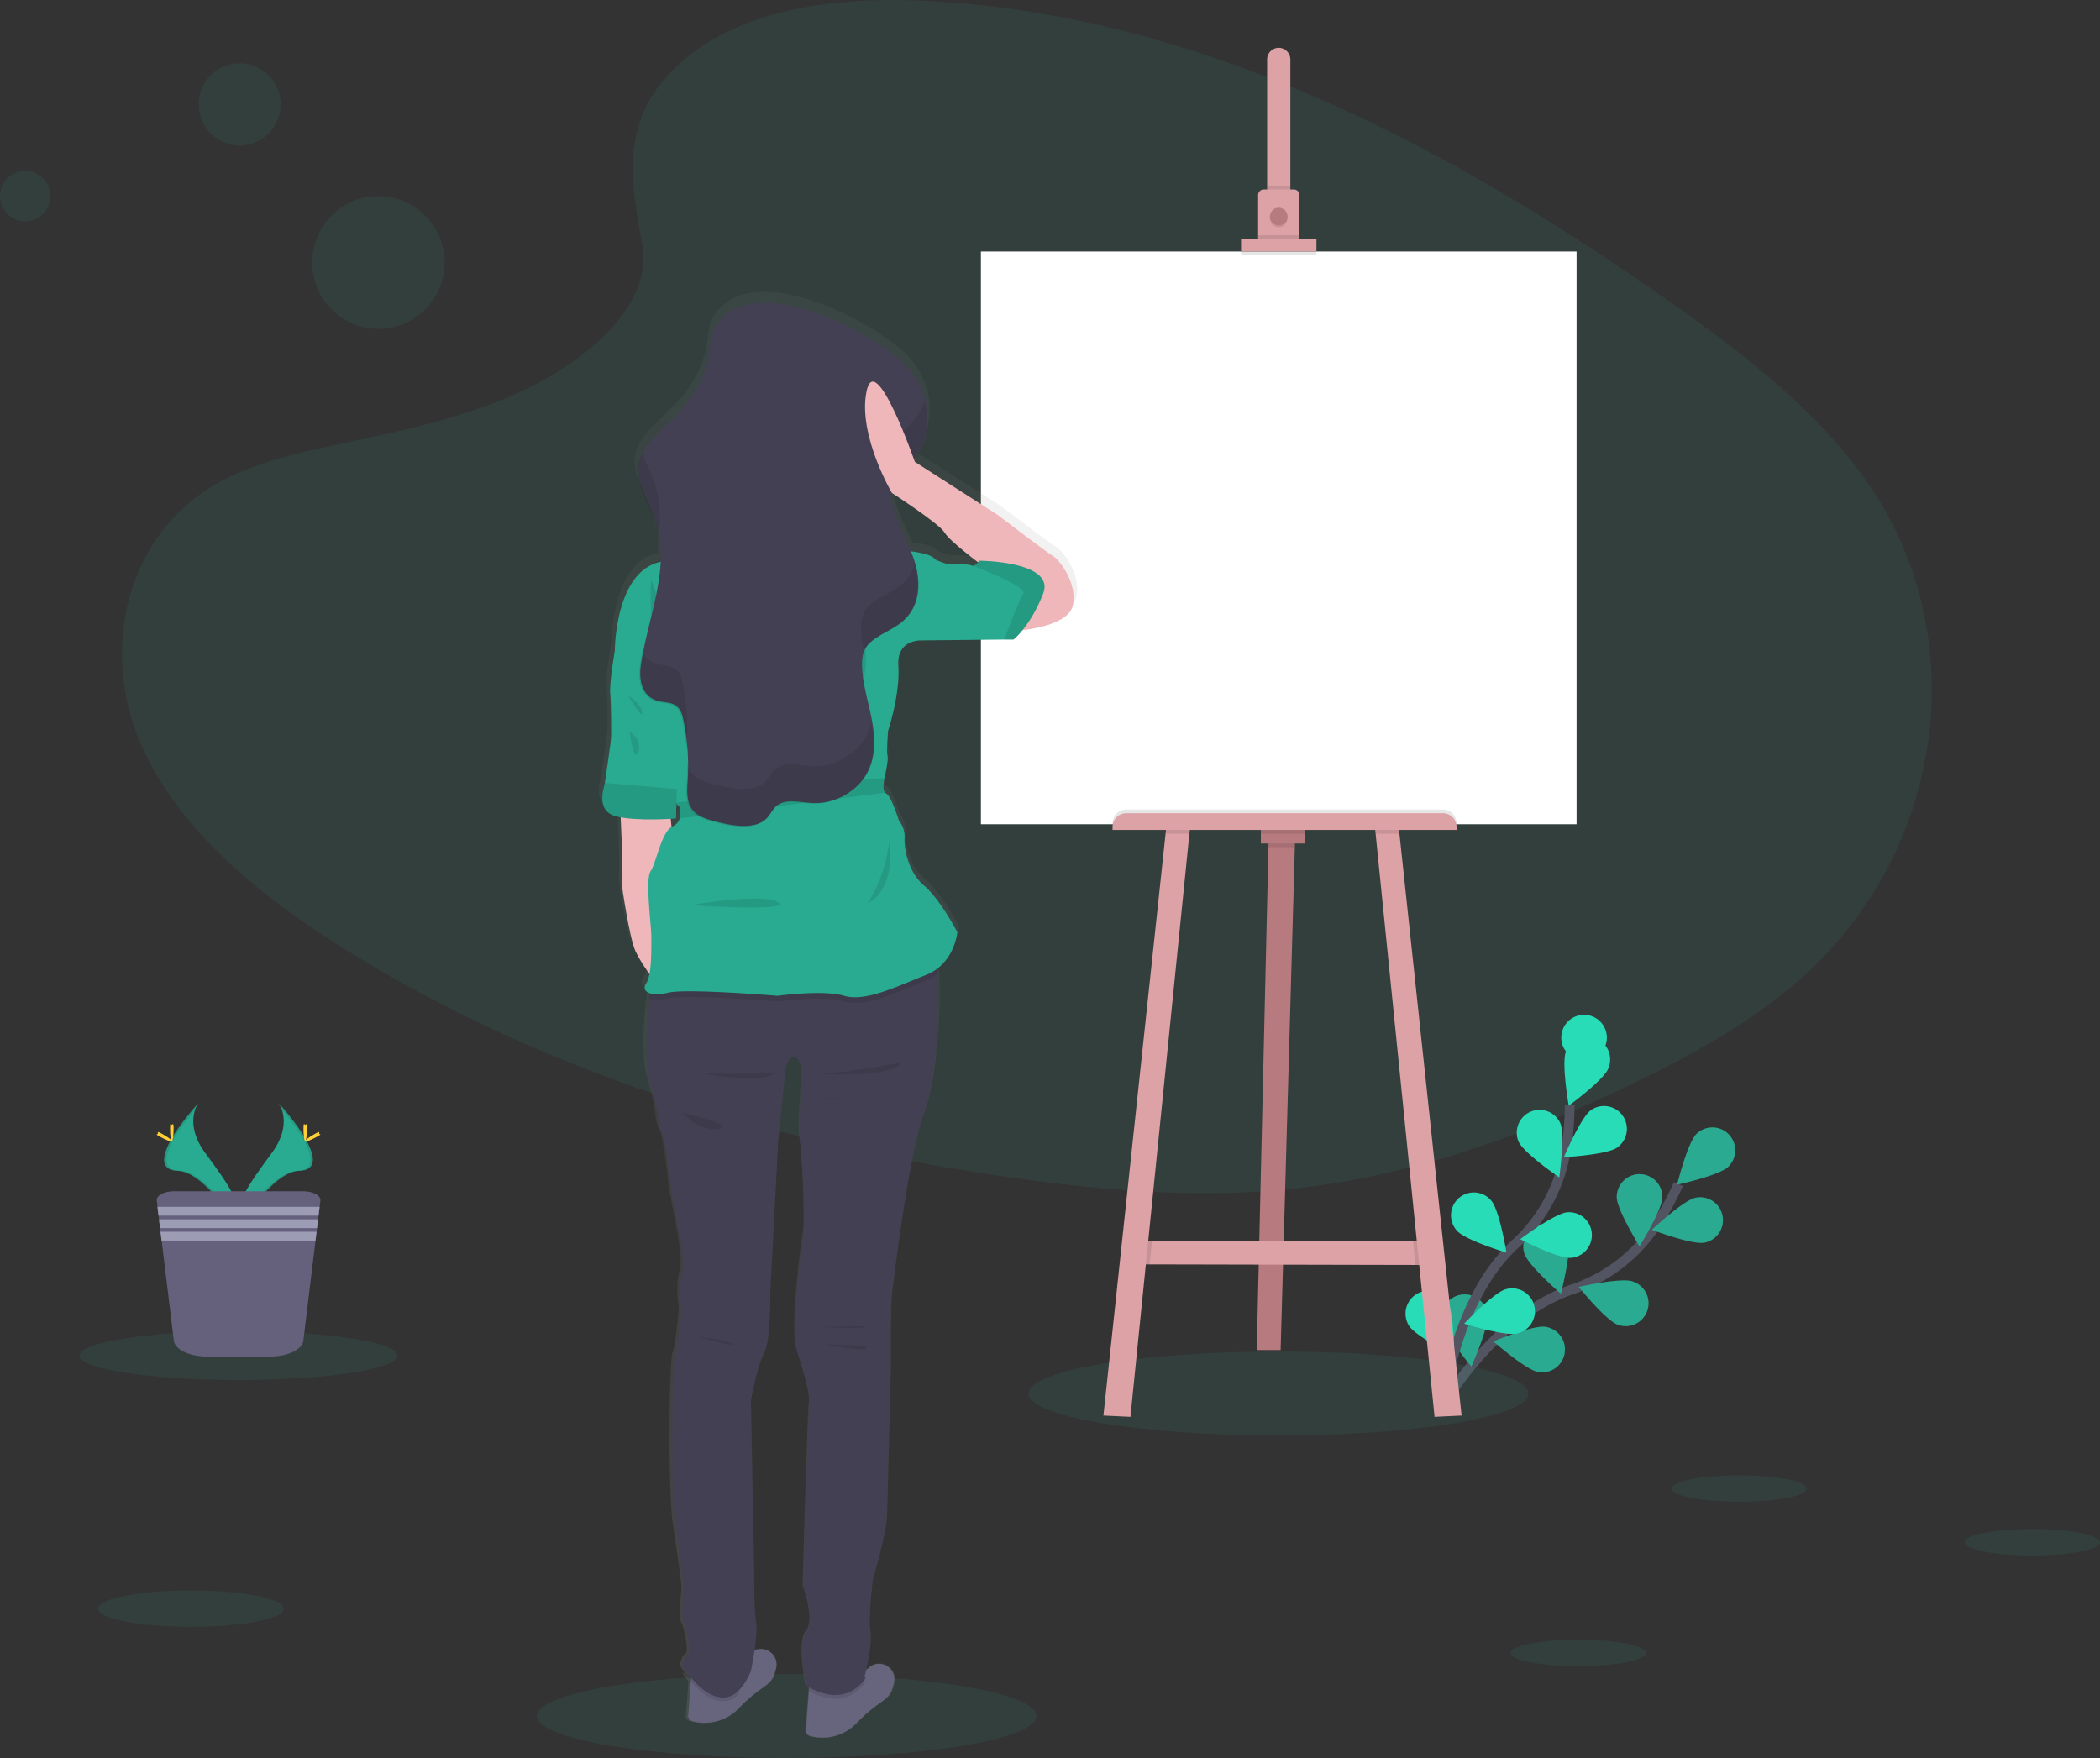 <svg width="215" height="180" viewBox="0 0 215 180" fill="none" xmlns="http://www.w3.org/2000/svg"><rect x="0" y="0" width="215" height="180" fill="#333333" stroke="none"/><path opacity=".1" fill-rule="evenodd" clip-rule="evenodd" d="M69.697 6.402C75.984.791 85.852-.36 94.835.087c28.215 1.407 53.682 15.065 75.713 30.517 7.976 5.592 15.828 11.62 21.004 19.323 10.546 15.68 7.412 37.401-7.24 50.319-4.987 4.394-11.031 7.77-17.236 10.75-11.032 5.31-22.936 9.573-35.458 10.792-8.928.863-17.967.162-26.845-1.045-24.801-3.38-49.14-10.839-69.55-23.599-8.95-5.596-17.385-12.555-21.074-21.604-3.689-9.05-1.328-20.532 7.81-25.9 3.78-2.217 8.3-3.218 12.723-4.16 6.513-1.383 13.129-2.747 19.004-5.559 6.072-2.905 13.258-8.523 12.053-14.955-1.283-6.892-2.32-12.952 3.958-18.564z" fill="#29AB91"/><path d="M147.42 144.368s5.393-9.581 13.514-12.341a16.631 16.631 0 0 0 8.42-6.315 27.935 27.935 0 0 0 2.483-4.481" stroke="#535461"/><path fill-rule="evenodd" clip-rule="evenodd" d="M176.945 119.459c-.925.903-5.236 1.833-5.236 1.833s1.057-4.293 1.982-5.193a2.331 2.331 0 0 1 3.303.048 2.347 2.347 0 0 1-.049 3.312zM174.508 127.227c-1.266.252-5.381-1.315-5.381-1.315s3.215-3.021 4.479-3.28a2.336 2.336 0 0 1 2.746 1.841 2.341 2.341 0 0 1-1.836 2.754h-.008zM165.629 135.632c-1.22-.432-3.99-3.864-3.99-3.864s4.304-.984 5.518-.561a2.346 2.346 0 0 1 .801 4.011 2.332 2.332 0 0 1-2.329.414zM157.484 140.475c-1.272-.216-4.583-3.132-4.583-3.132s4.07-1.7 5.342-1.489c.83.129 1.526.695 1.825 1.482a2.349 2.349 0 0 1-.382 2.323 2.331 2.331 0 0 1-2.202.816zM165.523 122.558c0 1.295 2.333 5.044 2.333 5.044s2.338-3.749 2.338-5.041a2.339 2.339 0 0 0-2.335-2.342 2.339 2.339 0 0 0-2.336 2.342v-.003zM156.069 128.343c.388 1.234 3.732 4.114 3.732 4.114s1.111-4.28.726-5.515a2.334 2.334 0 0 0-2.927-1.534 2.344 2.344 0 0 0-1.531 2.935zM147.65 135.228c.172 1.282 2.985 4.688 2.985 4.688s1.817-4.03 1.644-5.312a2.336 2.336 0 1 0-4.629.624z" fill="#29AB91"/><path opacity=".25" fill-rule="evenodd" clip-rule="evenodd" d="M176.945 119.459c-.925.903-5.236 1.833-5.236 1.833s1.057-4.293 1.982-5.193a2.331 2.331 0 0 1 3.303.048 2.347 2.347 0 0 1-.049 3.312zM174.508 127.227c-1.266.252-5.381-1.315-5.381-1.315s3.215-3.021 4.479-3.28a2.336 2.336 0 0 1 2.746 1.841 2.341 2.341 0 0 1-1.836 2.754h-.008zM165.629 135.632c-1.22-.432-3.99-3.864-3.99-3.864s4.304-.984 5.518-.561a2.346 2.346 0 0 1 .801 4.011 2.332 2.332 0 0 1-2.329.414zM157.484 140.475c-1.272-.216-4.583-3.132-4.583-3.132s4.07-1.7 5.342-1.489c.83.129 1.526.695 1.825 1.482a2.349 2.349 0 0 1-.382 2.323 2.331 2.331 0 0 1-2.202.816zM165.523 122.558c0 1.295 2.333 5.044 2.333 5.044s2.338-3.749 2.338-5.041a2.339 2.339 0 0 0-2.335-2.342 2.339 2.339 0 0 0-2.336 2.342v-.003zM156.069 128.343c.388 1.234 3.732 4.114 3.732 4.114s1.111-4.28.726-5.515a2.334 2.334 0 0 0-2.927-1.534 2.344 2.344 0 0 0-1.531 2.935zM147.65 135.228c.172 1.282 2.985 4.688 2.985 4.688s1.817-4.03 1.644-5.312a2.336 2.336 0 1 0-4.629.624z" fill="#29AB91"/><path d="M147.729 144.174s1.058-10.951 7.369-16.774a16.682 16.682 0 0 0 5.144-9.197c.31-1.685.464-3.395.46-5.109" stroke="#535461"/><path fill-rule="evenodd" clip-rule="evenodd" d="M164.657 109.408c-.483 1.2-4.047 3.803-4.047 3.803s-.766-4.356-.284-5.553a2.333 2.333 0 1 1 4.039-.608c.517.674.629 1.577.292 2.358zM165.568 117.499c-1.055.745-5.459.987-5.459.987s1.722-4.073 2.77-4.818a2.333 2.333 0 0 1 2.327-.209 2.343 2.343 0 0 1 .362 4.04zM160.847 128.792c-1.291.108-5.208-1.912-5.208-1.912s3.532-2.646 4.808-2.756a2.337 2.337 0 0 1 2.523 2.137 2.34 2.34 0 0 1-2.131 2.531h.008zM155.356 136.53c-1.248.323-5.454-1.002-5.454-1.002s3.033-3.209 4.281-3.533a2.33 2.33 0 0 1 2.285.601 2.344 2.344 0 0 1-1.112 3.932v.002zM155.469 116.88c.52 1.183 4.171 3.669 4.171 3.669s.622-4.377.099-5.56a2.333 2.333 0 0 0-3.062-1.152 2.343 2.343 0 0 0-1.208 3.047v-.004zM149.162 126.012c.85.971 5.073 2.245 5.073 2.245s-.712-4.364-1.565-5.336a2.331 2.331 0 0 0-3.996.777 2.349 2.349 0 0 0 .488 2.314zM144.247 135.728c.676 1.103 4.623 3.072 4.623 3.072s.032-4.421-.646-5.523a2.331 2.331 0 0 0-4.043.11 2.348 2.348 0 0 0 .064 2.341h.002z" fill="#27DCB7"/><path opacity=".1" fill-rule="evenodd" clip-rule="evenodd" d="M80.531 180c14.131 0 25.587-1.926 25.587-4.302 0-2.375-11.456-4.301-25.587-4.301-14.13 0-25.586 1.926-25.586 4.301 0 2.376 11.456 4.302 25.586 4.302zM130.892 146.98c14.131 0 25.586-1.926 25.586-4.302 0-2.375-11.455-4.301-25.586-4.301-14.131 0-25.586 1.926-25.586 4.301 0 2.376 11.455 4.302 25.586 4.302z" fill="#29AB91"/><path fill-rule="evenodd" clip-rule="evenodd" d="M132.59 85.908l-.024.84-1.455 51.48h-2.445l1.199-51.48.024-.97 2.701.13z" fill="#B77B7F"/><path fill-rule="evenodd" clip-rule="evenodd" d="M146.745 129.519l-1.831-.005-27.213-.058-1.451-.002.773-2.387h29.529l.193 2.452z" fill="#DDA2A6"/><path opacity=".1" fill-rule="evenodd" clip-rule="evenodd" d="M132.59 85.908l-.024.84h-2.701l.024-.97 2.701.13z" fill="#000"/><path fill="#B77B7F" d="M129.086 84.649h4.535v1.712h-4.535z"/><path opacity=".1" fill-rule="evenodd" clip-rule="evenodd" d="M117.942 127.067l-.241 2.389-1.451-.002.773-2.387h.919z" fill="#000"/><path fill-rule="evenodd" clip-rule="evenodd" d="M121.848 84.618l-.076.742-6.037 59.708-2.765-.132 6.362-59.576.071-.678 2.445-.064z" fill="#DDA2A6"/><path opacity=".1" fill-rule="evenodd" clip-rule="evenodd" d="M146.746 129.519l-1.831-.005-.248-2.447h1.885l.194 2.452z" fill="#000"/><path fill-rule="evenodd" clip-rule="evenodd" d="M149.64 144.936l-2.768.132-6.035-59.708-.075-.742 2.443.064.071.678 6.364 59.576z" fill="#DDA2A6"/><path fill="#fff" d="M100.425 25.75h60.986v58.641h-60.986z"/><path fill-rule="evenodd" clip-rule="evenodd" d="M132.108 6.137v14.16h-2.378V6.138a1.192 1.192 0 0 1 .579-1.076 1.187 1.187 0 0 1 1.219 0c.376.225.598.638.58 1.076z" fill="#DDA2A6"/><path opacity=".1" fill="#000" d="M129.728 19.009h2.38v1.289h-2.38z"/><path fill-rule="evenodd" clip-rule="evenodd" d="M133.042 19.976v4.675h-4.233v-4.675a.576.576 0 0 1 .579-.581h3.079a.58.58 0 0 1 .575.58z" fill="#DDA2A6"/><path opacity=".1" fill-rule="evenodd" clip-rule="evenodd" d="M130.917 23.265a.901.901 0 0 0 0-1.805.9.9 0 0 0-.899.903.9.9 0 0 0 .899.902z" fill="#000"/><path fill-rule="evenodd" clip-rule="evenodd" d="M130.917 23.071a.901.901 0 0 0 0-1.804.9.9 0 0 0-.899.902.9.9 0 0 0 .899.902z" fill="#B77B7F"/><path opacity=".1" fill="#000" d="M128.796 24.073h4.246v.581h-4.246zM127.059 24.847h7.72v1.291h-7.72z"/><path fill="#DDA2A6" d="M127.059 24.459h7.72v1.291h-7.72z"/><path opacity=".1" fill-rule="evenodd" clip-rule="evenodd" d="M115.301 82.88h32.424a1.4 1.4 0 0 1 1.399 1.403v.306h-35.222v-.306c0-.775.627-1.403 1.399-1.403zM119.403 84.682l2.445-.064-.075.742h-2.441l.071-.678z" fill="#000"/><path opacity=".1" fill="#000" d="M129.086 84.649h4.535v.71h-4.535z"/><path opacity=".1" fill-rule="evenodd" clip-rule="evenodd" d="M143.276 85.36h-2.439l-.075-.742 2.443.064.071.678z" fill="#000"/><path fill-rule="evenodd" clip-rule="evenodd" d="M115.301 83.262h32.424a1.4 1.4 0 0 1 1.399 1.403v.307h-35.222v-.307c0-.372.148-.729.41-.992s.618-.41.989-.41z" fill="#DDA2A6"/><path fill-rule="evenodd" clip-rule="evenodd" d="M108.191 56.037c-.488-.259-5.811-4.29-5.811-4.29l-8.59-5.463s-.044-.13-.126-.352c2.356-2.683 1.842-6.576-.556-9.313-2.905-3.32-16.034-10.466-19.99-4.353-.448.699-.546 1.475-.643 2.249-.023.181-.046.363-.073.544-.338 2.216-1.427 4.364-3.136 6.172a31.36 31.36 0 0 1-1.224 1.204c-1.02.968-2.043 1.94-2.58 3.059a.088.088 0 0 0-.01-.036c-.005-.008-.008-.016-.01-.024a3.969 3.969 0 0 0-.395 1.079c-.276 1.414.346 2.786.968 4.157.225.497.45.994.633 1.493.23.635.398 1.292.5 1.96.017-.134.032-.266.047-.4.168.952.225 1.92.17 2.884-4.767.974-4.77 9.151-4.77 9.151s-.587 3.25-.488 4.423c.097 1.149.097 3.606.097 4.278v.038c0 .464-.338 2.77-.527 4.055-.06.408-.105.713-.119.823v.02c-.01.057-.03.139-.055.24-.195.786-.678 2.735 1.235 3.213.15.039.31.071.476.101.092 1.954.26 6.044.111 6.954 0 0 .786 5.495 1.438 6.892.412.819.895 1.6 1.442 2.335a2.58 2.58 0 0 1-.331.948c-.334.481-.162.876.396 1.047l-.065.565c-.239 2.119-.596 6.333.01 8.467.834 2.927.883 3.902.883 3.902s0 .877.345 1.364c.344.488.979 5.025.979 5.757 0 .219.15.963.346 1.939.458 2.285 1.173 5.842.83 6.936-.492 1.56-.098 3.755-.098 3.755s-.295 3.853-.645 4.681c-.351.829-.491 14.191.047 17.653.538 3.462.882 6.339.882 6.339s-.342 3.171-.05 3.609c.294.438.834 3.073.442 3.218-.392.145-.588 1.22-.588 1.22.208.315.431.62.67.912a3.545 3.545 0 0 1-.441-.187c.155.216.387.522.673.863l-.269 3.507a.586.586 0 0 0 .43.615 4.912 4.912 0 0 0 4.87-1.372c1.075-1.093 1.84-1.639 2.395-2.037.71-.508 1.08-.772 1.328-1.619.047-.162.088-.322.122-.473.317-1.347-1.115-2.348-2.253-1.774.157-1.066.28-2.277.161-2.961-.245-1.414-.196-5.12-.196-5.12l-.342-17.752s.635-3.512 1.371-4.876c.736-1.364.646-6.145.646-6.145l.833-15.703.783-7.656s.784-2.633 1.763.294c0 0-.538 5.898-.293 7.314.246 1.416.588 8.29.342 9.801-.245 1.511-1.321 9.803-.645 11.899.675 2.096 1.429 4.636 1.278 5.467-.15.831-.646 18.823-.646 18.823s1.324 3.453.345 4.584c-.98 1.131-.05 5.611-.05 5.611s.119.085.321.201l-.028.373-.308 4.034a.592.592 0 0 0 .43.618 4.913 4.913 0 0 0 4.87-1.373 16.366 16.366 0 0 1 2.396-2.038c.709-.507 1.08-.772 1.326-1.62.048-.162.089-.32.125-.473.345-1.47-1.399-2.536-2.565-1.576l-.058.05a2.134 2.134 0 0 1-.289.207c.246-1.113.603-3.021.43-3.915-.245-1.317.244-5.314.244-5.314s1.42-4.78 1.47-6.691l.392-15.213s-.048-6.195.148-7.706l.058-.458v-.002c.35-2.782 1.811-14.386 3.272-18.024 1.203-2.987 1.741-10.61 1.422-14.475a15.88 15.88 0 0 0-.055-.544c1.921-1.423 2.113-3.788 2.113-3.788s-1.765-3.38-3.463-4.811c-1.698-1.43-2.064-3.891-2.004-4.938a2.568 2.568 0 0 0-.587-1.755s-.784-2.536-1.307-2.795a.411.411 0 0 1-.114-.086c-.355-.382-.082-1.474-.082-1.474v-.035c.063-.252.43-1.888.321-2.307-.131-.453.065-2.6.065-2.6s1.242-3.707 1.046-6.633c-.196-2.927 2.548-2.666 2.548-2.666l8.473-.088h.965a6.8 6.8 0 0 0 .927-.963c1.614-.192 4.879-.803 5.245-2.59.497-2.372-1.528-4.779-2.019-5.04zM68.934 83.094l.058-1.487c.2.172.334.283.334.283.108.389.113.8.015 1.191a1.27 1.27 0 0 1-.734.824.898.898 0 0 0-.118.063l-.082-.84.527-.034zm28.818-26.247c.652-.004 1.605-.01 1.917.131a.29.29 0 0 0 .159.028.986.986 0 0 0 .527-.354c-.96-.72-3.032-2.33-3.463-3.052-.555-.945-5.488-4.1-5.488-4.1l-.123-.216c.011.075.011.15.011.226.114 1.553.777 3.03 1.44 4.51.224.496.447.994.65 1.495 1.059.142 2.249.393 2.464.813 0 0 1.01.52 1.632.52h.274z" fill="url(#paint0_linear)"/><path fill-rule="evenodd" clip-rule="evenodd" d="M91.523 172.28a9.555 9.555 0 0 1-.123.468c-.43 1.511-1.255 1.161-3.659 3.628a4.808 4.808 0 0 1-4.793 1.364.582.582 0 0 1-.43-.613l.303-4.001.144-1.926s3.84 1.08 5.794-.291c.066-.045.13-.093.19-.145a.5.5 0 0 0 .043-.043 1.566 1.566 0 0 1 1.821-.129c.572.353.858 1.031.71 1.688zM79.47 170.769a9.268 9.268 0 0 1-.123.468c-.43 1.511-1.254 1.161-3.658 3.628a4.806 4.806 0 0 1-4.793 1.364.582.582 0 0 1-.431-.613l.303-4.001.145-1.925s3.84 1.079 5.794-.292c.065-.045.128-.093.189-.144a.698.698 0 0 0 .043-.043 1.563 1.563 0 0 1 1.822-.129c.572.352.857 1.03.71 1.687z" fill="#67647E"/><path opacity=".1" fill-rule="evenodd" clip-rule="evenodd" d="M75.503 171.369l.155 2.081c-2.204 2.208-4.827-1.079-5.596-2.158 2.022 1.044 5.441.077 5.441.077zM88.458 172.215l.288-.192c-2.012 3.069-5.002 1.653-5.933 1.103l.144-1.925s3.84 1.079 5.794-.292a32.176 32.176 0 0 1-.293 1.306z" fill="#000"/><path fill-rule="evenodd" clip-rule="evenodd" d="M94.588 114.107c-1.545 3.87-3.088 16.835-3.282 18.346-.194 1.51-.144 7.644-.144 7.644l-.387 15.085c-.05 1.888-1.449 6.63-1.449 6.63s-.482 3.967-.24 5.273c.24 1.306-.627 4.748-.627 4.748l.288-.194c-2.412 3.669-6.224.919-6.224.919s-.917-4.45.05-5.564c.966-1.113-.339-4.547-.339-4.547s.483-17.854.627-18.676c.144-.823-.58-3.339-1.255-5.42-.676-2.08.387-10.306.628-11.806.242-1.5-.096-8.322-.337-9.725-.242-1.403.288-7.259.288-7.259-.964-2.903-1.737-.289-1.737-.289l-.773 7.595-.82 15.581s.097 4.748-.626 6.097c-.723 1.349-1.352 4.837-1.352 4.837l.338 17.614s-.047 3.669.194 5.079c.241 1.409-.532 5.033-.532 5.033-2.7 6.382-7.04-.537-7.04-.537s.194-1.065.58-1.209c.385-.145-.145-2.758-.431-3.194-.286-.436.047-3.581.047-3.581s-.338-2.853-.86-6.289c-.524-3.436-.386-16.693-.048-17.515.338-.822.626-4.645.626-4.645s-.385-2.178.097-3.727c.482-1.55-1.158-8.079-1.158-8.806 0-.728-.626-5.225-.964-5.709-.338-.483-.338-1.355-.338-1.355s-.047-.967-.86-3.87c-.6-2.12-.246-6.298-.012-8.403.084-.779.158-1.275.158-1.275s27.671-4.5 28.775-3.484c.259.24.43 1.062.532 2.234.33 3.833-.213 11.409-1.393 14.364z" fill="#444053"/><path opacity=".1" fill-rule="evenodd" clip-rule="evenodd" d="M84.115 135.862c.13 0 3.186.26 4.305.033 1.119-.227-4.305-.033-4.305-.033zM84.34 137.669s4.221.74 4.437.355c.215-.386-4.436-.355-4.436-.355zM71.443 136.894s2.187.097 3.377.648c1.19.55-3.377-.648-3.377-.648z" fill="#000"/><path fill-rule="evenodd" clip-rule="evenodd" d="M63.496 82.64s.353 6.74.161 7.934c0 0 .771 5.452 1.415 6.838.643 1.386 2.027 3.13 2.027 3.13l1.898-13.382-.452-4.584-5.049.064zM83.44 51.932c4.103 0 7.429-3.336 7.429-7.45 0-4.115-3.326-7.451-7.43-7.451-4.103 0-7.43 3.336-7.43 7.45 0 4.115 3.327 7.45 7.43 7.45z" fill="#EFB7B9"/><path fill-rule="evenodd" clip-rule="evenodd" d="M79.58 47.963s-2.316 4.55-4.632 6.678 13.895 4.547 14.28 4.547c.386 0-2.894-9.676-2.316-10.843.58-1.168-7.332-.382-7.332-.382z" fill="#EFB7B9"/><path opacity=".1" fill-rule="evenodd" clip-rule="evenodd" d="M95.984 99.743a4.809 4.809 0 0 1-1.192.669c-2.957 1.161-6.175 2.774-8.361 2.131-2.187-.644-6.819 0-6.819 0s-9.33-.775-11.192-.324c-.848.205-1.506.196-1.937.049.084-.779.157-1.275.157-1.275s27.704-4.5 28.809-3.484c.262.24.43 1.062.535 2.234z" fill="#000"/><path fill-rule="evenodd" clip-rule="evenodd" d="M98.01 95.444s-.257 3.226-3.218 4.388c-2.962 1.161-6.175 2.773-8.362 2.13-2.186-.643-6.818 0-6.818 0s-9.33-.775-11.192-.324c-1.861.451-2.832-.127-2.253-.967.579-.84.516-3.613.516-4.774s-.645-5.87-.066-6.71c.579-.84 1.093-4.064 2.25-4.582.353-.15.62-.45.724-.818.096-.389.09-.795-.015-1.181 0 0-.196-.162-.465-.401-.682-.611-1.836-1.744-1.466-2.116.515-.518 0-3.872 0-3.872s-1.222-2.579-.77-3.546c.452-.967-3.926-6.065-3.926-6.065s0-8.771 5.275-9.16c0 0 3.732.13 4.182-1.547.45-1.677 3.41-2.646 3.41-2.646l6.755 1.485s5.981 1.295 7.077.516c1.096-.78 1.937 1.031 1.937 1.031s3.73.195 4.115.97c.385.774-1.22 8.32-1.22 8.32s-2.703-.257-2.51 2.646c.194 2.903-1.041 6.58-1.041 6.58s-.194 2.129-.065 2.58c.12.416-.254 2.04-.314 2.29v.032s-.27 1.08.08 1.463a.43.43 0 0 0 .111.087c.517.257 1.292 2.773 1.292 2.773.401.489.608 1.11.579 1.742-.063 1.034.323 3.483 1.995 4.904 1.672 1.42 3.403 4.772 3.403 4.772z" fill="#29AB91"/><path fill-rule="evenodd" clip-rule="evenodd" d="M69.319 80.504v.274l-.116 3.022s-3.958.321-6.113-.216c-2.154-.538-1.248-2.936-1.162-3.432v-.02c.062-.453.646-4.225.646-4.838 0-.613 0-3.13-.097-4.291-.097-1.161.473-4.397.473-4.397l.418-.513 4.532 1.742 1.419 12.669z" fill="#29AB91"/><path opacity=".1" fill-rule="evenodd" clip-rule="evenodd" d="M69.307 80.785l-.116 3.021s-3.958.322-6.113-.216c-2.154-.537-1.248-2.935-1.162-3.431l7.391.626z" fill="#000"/><path opacity=".1" fill-rule="evenodd" clip-rule="evenodd" d="M69.591 83.788c.096-.388.09-.794-.015-1.18 0 0-.196-.162-.465-.402 3.407-.477 16.9-2.333 21.443-2.536v.033s-.269 1.079.08 1.463L69.591 83.79zM91.063 86.116s.837 4.748-2.284 6.419c-.002.008 1.77-2.346 2.284-6.42zM70.637 92.67s7.533-1.295 9.007-.289c1.474 1.006-9.007.29-9.007.29zM88.459 63.285s-1.158 4.774-.291 5.87c.867 1.097.29-5.87.29-5.87zM66.65 59.383s1.06 1.774.417 3.613-.417-3.613-.417-3.613zM64.456 74.931s1.352.805.902 2.064c-.45 1.258-.902-2.064-.902-2.064zM64.333 71.253s1.253.678 1.414 1.677c.162 1-1.414-1.677-1.414-1.677zM82.924 109.831s7.881.807 9.457-1.064c0 .011-7.11 1.42-9.457 1.064zM69.318 109.38s8.46 2.001 10.133.419c0 0-7.27.548-10.133-.419zM83.535 112.447s3.538 0 5.178.098c1.64.097-5.178-.098-5.178-.098zM69.897 113.958s1.736 1.968 3.7 1.614c1.962-.354-3.7-1.614-3.7-1.614z" fill="#000"/><path fill-rule="evenodd" clip-rule="evenodd" d="M73.308 33.377c-.545.848-.564 1.83-.706 2.771-.332 2.2-1.406 4.33-3.087 6.126-1.543 1.644-3.659 3.136-4.059 5.145-.379 1.908.906 3.745 1.58 5.612 1.776 4.897-.704 10.034-1.427 15.089-.2 1.396.04 3.18 1.756 3.645.536.147 1.15.127 1.632.36.645.311.843.957.962 1.537.431 2.077.58 4.203.443 6.32-.077 1.187-.163 2.553.956 3.369.508.373 1.192.563 1.853.742 1.763.477 4.042.864 5.23-.257.5-.468.686-1.128 1.308-1.5.932-.554 2.254-.179 3.427-.12 2.408.12 4.62-1.295 5.57-3.003.949-1.707.86-3.669.516-5.51-.344-1.84-.96-3.669-1.003-5.538-.015-.648.043-1.306.414-1.88.716-1.111 2.384-1.617 3.525-2.49 2.137-1.641 2.13-4.328 1.354-6.577-.777-2.249-2.172-4.405-2.344-6.73a2.569 2.569 0 0 1 .316-1.625c.306-.473.84-.827 1.292-1.217 3.118-2.642 2.75-6.98.172-9.95-2.854-3.291-15.785-10.381-19.68-4.319z" fill="#444053"/><g opacity=".1" fill-rule="evenodd" clip-rule="evenodd" fill="#000"><path d="M67.432 55.064c.243-1.962.198-3.907-.493-5.817-.34-.937-.833-1.867-1.192-2.806-.18.34-.31.703-.388 1.08-.378 1.907.907 3.744 1.58 5.611.227.626.392 1.273.493 1.932zM70.306 76.198a23.638 23.638 0 0 0-.441-6.32c-.12-.58-.319-1.223-.964-1.534-.483-.233-1.096-.216-1.632-.36a2.225 2.225 0 0 1-1.506-1.248c-.1.492-.186.982-.257 1.474-.2 1.397.041 3.182 1.757 3.646.536.145 1.15.125 1.631.358.646.31.844.956.964 1.537.198.963.336 1.938.414 2.918.015-.16.023-.315.034-.47zM88.65 75.432c-.95 1.714-3.163 3.123-5.572 3.002-1.173-.06-2.494-.432-3.424.12-.622.37-.811 1.033-1.31 1.501-1.189 1.111-3.468.734-5.23.257-.662-.181-1.344-.37-1.854-.743a2.332 2.332 0 0 1-.915-1.489c.013.663 0 1.328-.04 1.99-.078 1.187-.164 2.553.955 3.371.51.372 1.192.561 1.853.74 1.763.478 4.042.864 5.23-.256.5-.468.689-1.129 1.31-1.511.93-.555 2.252-.18 3.425-.12 2.409.12 4.621-1.296 5.572-3.003.913-1.649.872-3.514.553-5.294-.12.5-.306.983-.553 1.435zM92.727 43.873c-.46.388-.994.744-1.291 1.217a2.568 2.568 0 0 0-.317 1.625c.063.707.212 1.402.444 2.072a8.604 8.604 0 0 1 1.173-1.044c2.109-1.785 2.621-4.347 1.937-6.739a6.16 6.16 0 0 1-1.946 2.869zM92.1 60.011c-1.138.874-2.808 1.381-3.522 2.493-.373.574-.43 1.237-.416 1.878.027.754.119 1.505.276 2.244.04-.087.087-.172.14-.252.714-1.112 2.384-1.617 3.523-2.491 1.952-1.498 2.116-3.868 1.539-5.98a4.48 4.48 0 0 1-1.54 2.108z"/></g><path fill-rule="evenodd" clip-rule="evenodd" d="M103.799 64.608s5.566-.29 6.048-2.644c.482-2.355-1.507-4.748-1.993-5.001-.487-.252-5.734-4.258-5.734-4.258l-8.458-5.418s-4.053-11.655-4.95-7.193c-.898 4.46 2.606 10.385 2.606 10.385s4.855 3.13 5.402 4.065c.547.934 3.894 3.386 3.894 3.386l3.185 6.678z" fill="#EFB7B9"/><path fill-rule="evenodd" clip-rule="evenodd" d="M106.791 60.8c-1.317 3.357-3.024 4.68-3.024 4.68h-.949l-8.344.086-.962-2.635 1.351-5.711.835.034s1 .516 1.608.516c.61 0 1.804-.032 2.152.127a.264.264 0 0 0 .157.024c.317-.032.646-.507.646-.507s7.85.032 6.53 3.386z" fill="#29AB91"/><path opacity=".1" fill-rule="evenodd" clip-rule="evenodd" d="M106.791 60.8c-1.317 3.357-3.024 4.68-3.024 4.68h-.949c.495-1.33 1.539-4.058 1.937-4.688.389-.596-3.106-2.078-5.15-2.879.316-.032.645-.507.645-.507s7.86.04 6.541 3.395z" fill="#000"/><path opacity=".1" fill-rule="evenodd" clip-rule="evenodd" d="M19.547 166.575c5.251 0 9.508-.835 9.508-1.865 0-1.029-4.257-1.864-9.508-1.864-5.252 0-9.509.835-9.509 1.864 0 1.03 4.257 1.865 9.509 1.865zM178.053 153.768c3.825 0 6.926-.608 6.926-1.358 0-.749-3.101-1.357-6.926-1.357s-6.926.608-6.926 1.357c0 .75 3.101 1.358 6.926 1.358zM208.074 159.269c3.826 0 6.926-.607 6.926-1.357s-3.1-1.358-6.926-1.358c-3.825 0-6.926.608-6.926 1.358 0 .75 3.101 1.357 6.926 1.357zM161.587 170.6c3.825 0 6.926-.607 6.926-1.357s-3.101-1.358-6.926-1.358-6.926.608-6.926 1.358c0 .75 3.101 1.357 6.926 1.357z" fill="#29AB91"/><path fill-rule="evenodd" clip-rule="evenodd" d="M28.532 112.945s1.558 2.044-.719 5.126c-2.277 3.082-4.151 5.685-3.39 7.608 0 0 3.433-5.726 6.23-5.805 2.795-.08.955-3.484-2.12-6.929z" fill="#29AB91"/><path opacity=".1" fill-rule="evenodd" clip-rule="evenodd" d="M28.533 112.945c.136.2.243.418.318.648 2.727 3.214 4.18 6.211 1.558 6.287-2.44.069-5.37 4.448-6.071 5.553.022.086.05.171.084.253 0 0 3.433-5.726 6.229-5.806 2.795-.08.957-3.49-2.118-6.935z" fill="#000"/><path fill-rule="evenodd" clip-rule="evenodd" d="M31.427 115.549c0 .718-.08 1.295-.178 1.295-.099 0-.18-.583-.18-1.295s.1-.38.2-.38c.098 0 .158-.348.158.38z" fill="#FFD037"/><path fill-rule="evenodd" clip-rule="evenodd" d="M32.421 116.407c-.628.343-1.177.553-1.224.464-.048-.088.43-.432 1.052-.781.622-.35.381-.093.43 0 .05.093.37-.028-.258.317z" fill="#FFD037"/><path fill-rule="evenodd" clip-rule="evenodd" d="M20.308 112.945s-1.558 2.044.72 5.126c2.276 3.082 4.15 5.685 3.395 7.608 0 0-3.443-5.726-6.241-5.805-2.798-.08-.95-3.484 2.126-6.929z" fill="#29AB91"/><path opacity=".1" fill-rule="evenodd" clip-rule="evenodd" d="M20.308 112.945c-.136.2-.244.418-.319.648-2.727 3.214-4.18 6.211-1.558 6.287 2.44.069 5.38 4.448 6.072 5.553-.023.086-.05.17-.082.253 0 0-3.444-5.726-6.242-5.806-2.798-.08-.947-3.49 2.129-6.935z" fill="#000"/><path fill-rule="evenodd" clip-rule="evenodd" d="M17.414 115.549c0 .718.08 1.295.178 1.295.1 0 .18-.583.18-1.295s-.1-.38-.199-.38-.159-.348-.159.38z" fill="#FFD037"/><path fill-rule="evenodd" clip-rule="evenodd" d="M16.42 116.407c.63.343 1.176.553 1.226.464.05-.088-.43-.432-1.055-.781-.624-.35-.38-.093-.43 0-.05.093-.37-.028.258.317z" fill="#FFD037"/><path opacity=".1" fill-rule="evenodd" clip-rule="evenodd" d="M24.42 141.301c8.992 0 16.281-1.122 16.281-2.506 0-1.384-7.29-2.505-16.281-2.505-8.993 0-16.282 1.121-16.282 2.505s7.29 2.506 16.282 2.506z" fill="#29AB91"/><path fill-rule="evenodd" clip-rule="evenodd" d="M32.8 122.927l-.077.648-.11.9-.045.375-.11.903-.047.375-.11.9-1.244 10.239c-.112.915-1.601 1.628-3.4 1.628h-6.462c-1.8 0-3.286-.713-3.398-1.628l-1.246-10.241-.11-.9-.045-.376-.112-.902-.046-.375-.11-.9-.077-.648c-.062-.518.743-.954 1.76-.954h13.241c1.006.002 1.813.438 1.748.956z" fill="#65617D"/><path fill-rule="evenodd" clip-rule="evenodd" d="M32.72 123.564l-.107.903H16.226l-.108-.903h16.603zM32.566 124.842l-.108.9H16.384l-.11-.9h16.293zM32.411 126.117l-.11.9H16.539l-.11-.9h15.983z" fill="#9D9CB5"/><path opacity=".1" fill-rule="evenodd" clip-rule="evenodd" d="M38.739 33.675c3.744 0 6.78-3.044 6.78-6.8 0-3.754-3.036-6.798-6.78-6.798-3.745 0-6.78 3.044-6.78 6.799 0 3.755 3.035 6.799 6.78 6.799zM24.534 14.898a4.203 4.203 0 0 0 4.197-4.209 4.203 4.203 0 0 0-4.197-4.209 4.203 4.203 0 0 0-4.197 4.21 4.203 4.203 0 0 0 4.197 4.208zM2.583 22.668a2.586 2.586 0 0 0 2.582-2.59c0-1.43-1.156-2.59-2.582-2.59A2.586 2.586 0 0 0 0 20.078c0 1.43 1.156 2.59 2.583 2.59z" fill="#29AB91"/><defs><linearGradient id="paint0_linear" x1="110.284" y1="177.935" x2="110.284" y2="29.874" gradientUnits="userSpaceOnUse"><stop stop-color="gray" stop-opacity=".25"/><stop offset=".54" stop-color="gray" stop-opacity=".12"/><stop offset="1" stop-color="gray" stop-opacity=".1"/></linearGradient></defs></svg>